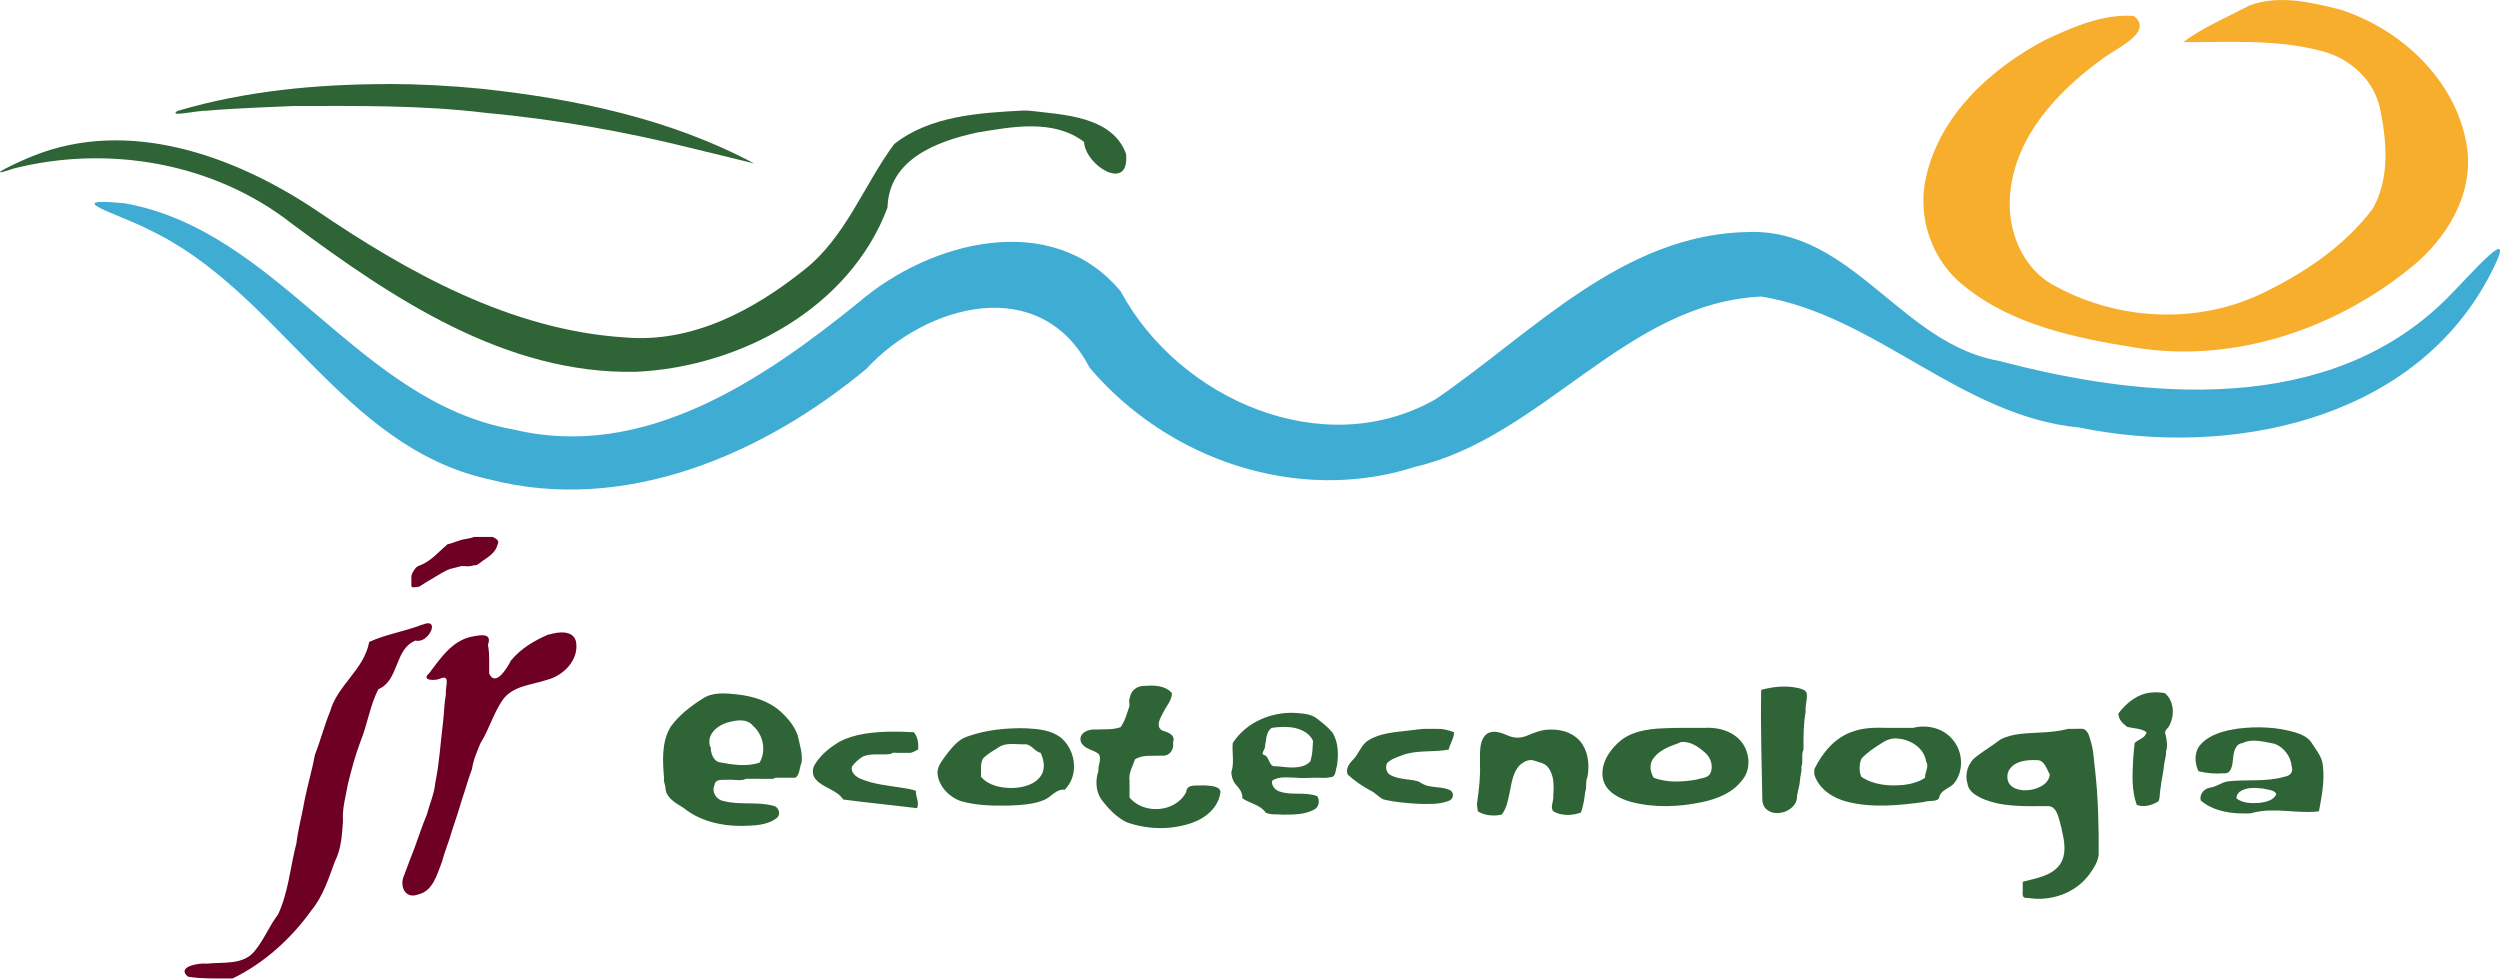 <svg xmlns="http://www.w3.org/2000/svg" xmlns:xlink="http://www.w3.org/1999/xlink" viewBox="0 0 552.928 216.43">
  <style>.verde { fill:#2f6536; } .cyan { fill:#3facd4; } .naranja { fill:#f7ae2c; } .morado { fill:#6e0023; }</style>
  <use xlink:href="#jr" />
  <symbol id="jr" viewBox="0 0 552.928 216.43">
    <path class="naranja" d="M482.883 9.304c4.33-3.246 9.675-5.466 14.524-8.053 6.47-2.48 13.652-.77 20.123.85 13.64 4.33 25.87 15.85 28.09 30.37 1.575 10.57-4.606 20.55-12.654 26.91-16.822 13.58-39.18 21.02-60.782 17.49-13.172-2.13-27.094-4.97-37.727-13.58-7.21-5.61-10.55-15.35-8.443-24.22C429.09 25.38 440.398 15.1 452.4 8.8c6.09-2.835 12.72-5.777 19.56-5.26 4.75 3.695-4.87 7.558-7.48 9.86-9.55 6.98-18.58 16.723-19.84 28.99-.96 8.22 2.57 17.378 10.34 21.09 13.92 7.52 31.42 8.24 45.7 1.238 9.133-4.442 17.916-10.364 24.09-18.544 3.7-6.436 3.183-14.47 1.754-21.506-1.14-6.887-6.94-12.03-13.59-13.52-9.79-2.508-20.03-1.775-30.04-1.83z"/>
    <path class="verde" d="M85.8 18.593c-15.645.017-31.445 1.48-46.49 5.926-2.5 1.51 4.687-.15 6.15-.01 6.475-.58 13.012-.76 19.425-1.06 14.193-.02 28.42-.21 42.538 1.51 15.365 1.43 30.616 4.09 45.597 7.83 4.6 1.1 9.19 2.25 13.785 3.37-18.51-9.88-39.43-14.27-60.13-16.51-6.93-.69-13.9-1.06-20.872-1.08z"/>
    <path class="verde" d="M226.433 24.44c-9.775.512-20.698 1.133-28.668 7.425-6.742 9.106-10.68 20.527-19.856 27.78-11.19 8.96-24.82 16.26-39.61 14.99-25.23-1.584-48.17-14.37-68.64-28.314C51.74 34.4 28.4 26 7.29 34.5c-2.682 1.02-12.033 5.435-4.284 2.774 21-5.31 44.314-1.29 61.524 12.178 22.244 16.53 47.364 33.44 76.254 32.776 22.874-1.102 47.173-14.023 55.51-36.33.29-10.555 10.66-14.59 19.715-16.56 7.76-1.3 17.01-3.094 23.75 2.054.37 5.445 10.26 11.23 9.27 2.58-3.1-8.317-13.92-8.6-21.49-9.497l-1.13-.03zM180.2 57.737l-.678.643.68-.642z"/>
    <path class="cyan" d="M108.243 106.027c-32.707-7.16-46.627-41.853-75.555-55.355-6.333-3.282-20.002-7.174-5.037-5.693C61.74 51.12 79.16 88.91 113.61 95c28.804 6.91 55.07-10.942 76.328-28.146 15.754-13.526 42.807-20.627 57.914-2.426 12.86 23.887 44.867 38.02 69.714 23.837 21.47-14.688 41.32-36.575 69.32-36.962 22.86-.584 33.7 24.816 55.3 28.525 32.38 8.587 72.68 12.063 98.625-13.46 5.23-5.077 17.6-19.815 9.38-4.58-17.2 31.64-57.57 39.49-90.33 32.765-26.18-2.505-44.87-24.773-70.26-28.965-30 1.368-48.26 31.064-76.68 37.68-25.82 8.28-54.62-1.52-71.94-21.964-10.89-20.99-36.18-14.023-49.34.25-22.81 18.974-53.5 32.214-83.38 24.474z"/>
    <path class="verde" d="m 249.843,154.507 c 0.252,-1.79 1.56,-2.858 3.386,-2.81 2.04,-0.167 4.55,-0.098 5.97,1.61 0.01,1.58 -1.23,2.815 -1.87,4.174 -0.61,1.16 -1.85,3.09 -0.34,4.06 1.3,0.45 3.04,0.87 2.46,2.65 0.27,1.72 -0.87,3.21 -2.68,2.92 -1.92,0.15 -4.04,-0.27 -5.75,0.85 -0.51,1.55 -1.45,3.04 -1.2,4.74 l 0,3.67 c 3.14,3.86 10.27,3.33 12.53,-1.2 0.17,-1.93 2.45,-1.3 3.85,-1.48 1.22,0.13 3.42,0 3.74,1.39 -0.33,3.45 -3.32,5.92 -6.43,6.96 -4.63,1.57 -9.81,1.45 -14.39,-0.21 -2.29,-1.15 -4.09,-3.1 -5.61,-5.12 -1.18,-1.82 -1.26,-4.2 -0.57,-6.2 -0.11,-1.38 0.76,-2.56 0.11,-3.71 -1.21,-1.04 -3.19,-1.07 -3.95,-2.62 -0.73,-1.99 1.61,-3.01 3.23,-2.83 1.84,-0.1 3.76,0.12 5.53,-0.53 0.99,-1.41 1.44,-3.15 1.95,-4.7 0.01,-0.51 -0.13,-1.02 -0.04,-1.53 z m 139.92,21.84 c -0.134,-7.92 -0.403,-15.84 -0.24,-23.76 2.68,-0.75 5.57,-1.017 8.3,-0.39 0.78,0.22 1.862,0.473 1.8,1.496 0.08,1.24 -0.404,2.45 -0.26,3.693 -0.504,2.768 -0.494,5.595 -0.48,8.4 -0.58,1.204 0.02,2.612 -0.478,3.84 0.164,1.025 -0.283,1.99 -0.3,3 -0.09,1.162 -0.485,2.277 -0.66,3.418 0.114,1.975 -1.762,3.436 -3.567,3.71 -1.534,0.33 -3.46,-0.295 -3.936,-1.93 -0.16,-0.476 -0.187,-0.98 -0.18,-1.477 z m 78.72,-18.48 c 1.74,-2.352 4.228,-4.396 7.238,-4.685 1.03,-0.117 2.07,-0.058 3.09,0.125 1.99,1.644 2.18,4.708 1.11,6.92 -0.27,0.87 -1.47,1.333 -0.94,2.326 0.27,1.214 0.46,2.502 0.08,3.714 0.06,1.142 -0.44,2.246 -0.48,3.4 -0.19,1.503 -0.54,2.993 -0.71,4.495 -0.22,0.973 -0.09,2.277 -0.47,3.052 -1.4,0.88 -3.2,1.414 -4.81,0.813 -1.13,-3.095 -0.99,-6.46 -0.82,-9.7 0.09,-1.33 0.21,-2.655 0.34,-3.98 0.83,-0.86 2.38,-1.07 2.64,-2.4 -1.24,-0.91 -2.88,-0.808 -4.31,-1.2 -0.93,-0.723 -1.9,-1.605 -1.92,-2.88 z m -321.6,14.4 c -0.327,-3.85 -0.632,-8.07 1.44,-11.52 1.852,-2.555 4.4,-4.543 7.054,-6.21 2.236,-1.524 5.073,-1.22 7.62,-0.96 3.525,0.398 7.136,1.44 9.782,3.922 1.58,1.46 3.03,3.22 3.69,5.28 0.4,1.92 1.08,3.89 0.82,5.87 -0.49,1.03 -0.39,2.95 -1.47,3.37 -1.44,0 -2.87,0 -4.29,-0.01 -0.57,0.43 -1.34,0.18 -2.03,0.25 -1.49,0 -2.98,0 -4.46,-0.01 -1.16,0.58 -2.61,0.13 -3.89,0.21 -1.1,0.1 -2.94,-0.34 -3.11,1.16 -0.72,1.56 0.4,3.29 2.03,3.55 3.54,0.93 7.28,0.1 10.83,1.01 1.35,0.18 1.97,1.99 0.8,2.82 -2.18,1.62 -5.09,1.59 -7.69,1.67 -4.53,0.03 -9.21,-1.08 -12.8,-3.96 -1.61,-1.05 -3.71,-2.04 -4.01,-4.18 0.05,-0.81 -0.46,-1.52 -0.35,-2.3 z m 10.32,-6.96 c -0.034,1.267 0.62,3.078 1.966,3.29 2.89,0.536 5.98,1.038 8.83,0.07 1.53,-2.603 0.82,-6.11 -1.4,-8.088 -1.33,-1.65 -3.48,-1.35 -5.29,-0.89 -1.95,0.46 -4.01,1.79 -4.4,3.86 -0.02,0.58 -0.08,1.25 0.28,1.74 z m 115.2,5.28 c 0.59,-2.032 0.06,-4.165 0.24,-6.24 2.953,-4.624 8.645,-7.01 14.026,-6.663 1.62,0.143 3.39,0.22 4.7,1.313 1.2,0.942 2.44,1.896 3.39,3.102 1.29,2.17 1.31,4.86 0.93,7.29 -0.31,0.83 -0.19,2.43 -1.31,2.48 -1.18,0.32 -2.39,0.09 -3.59,0.15 -1.42,0.01 -2.84,0.13 -4.25,-0.01 -1.71,-0.04 -3.58,-0.33 -5.11,0.59 -0.43,0.86 0.48,2.05 1.36,2.38 2.73,1.06 5.81,0.06 8.55,1.11 0.63,0.98 0.4,2.42 -0.69,2.97 -2.09,1.13 -4.55,1.11 -6.87,1.12 -1.25,-0.13 -2.75,0.09 -3.83,-0.43 -1.2,-1.79 -3.52,-2.04 -5.18,-3.19 0.14,-1.33 -0.83,-2.33 -1.62,-3.25 -0.55,-0.77 -0.87,-1.82 -0.79,-2.75 z m 17.52,-2.64 c 0.403,-1.32 0.376,-2.716 0.48,-4.08 -0.965,-2.12 -3.412,-2.974 -5.59,-3.067 -1.18,-0.07 -2.363,0.013 -3.53,0.187 -1.31,0.84 -1.187,2.608 -1.488,3.956 0.148,0.823 -1.243,1.866 -0.052,2.084 1.122,0.59 0.913,2.695 2.437,2.435 2.186,0.16 4.537,0.685 6.612,-0.284 0.404,-0.274 1.17,-0.663 1.13,-1.23 z m 86.88,-6.96 c 3.296,-0.24 7.038,0.81 8.843,3.783 1.423,2.35 1.52,5.65 -0.348,7.8 -2.092,2.8 -5.5,4.114 -8.8,4.832 -5.178,1.088 -10.65,1.306 -15.796,-0.055 -2.505,-0.712 -5.313,-2.078 -6.1,-4.777 -0.79,-3.065 0.965,-6.144 3.155,-8.178 2.636,-2.556 6.447,-3.17 9.97,-3.306 3.023,-0.166 6.05,-0.076 9.077,-0.1 z m -5.52,3.36 c -2.158,0.77 -4.56,1.66 -5.817,3.708 -0.73,1.24 -0.433,2.806 0.296,3.973 3,1.113 6.32,0.94 9.424,0.4 0.986,-0.315 2.348,-0.323 2.982,-1.194 0.897,-1.607 0.28,-3.646 -1.08,-4.79 -1.452,-1.26 -3.26,-2.575 -5.292,-2.318 -0.183,0.038 -0.363,0.107 -0.513,0.222 z m 30,5.76 c 1.773,-3.62 4.568,-7.02 8.517,-8.312 2.473,-0.9 5.133,-0.89 7.726,-0.808 l 5.596,0 c 3.205,-0.842 6.94,0.124 8.964,2.854 2.09,2.63 2.24,6.71 0.133,9.37 -0.96,1.16 -2.88,1.43 -3.29,3.03 -0.17,1.28 -2.35,0.69 -3.39,1.14 -5.61,0.76 -11.42,1.35 -16.97,-0.05 -3.08,-0.77 -6.13,-2.68 -7.22,-5.8 -0.16,-0.44 -0.04,-0.94 -0.07,-1.4 z m 24.72,-1.68 c -0.42,-2.97 -3.422,-4.874 -6.244,-5.065 -1.34,-0.21 -2.6,0.334 -3.69,1.06 -1.54,0.974 -3.09,2 -4.34,3.33 -0.58,1.173 -0.56,2.987 -0.07,4.038 2.68,1.834 6.13,2.112 9.29,1.822 1.68,-0.202 3.39,-0.622 4.81,-1.584 -0.06,-1.26 0.98,-2.488 0.24,-3.6 z m -190.56,6.24 c -1.82,-0.213 -2.93,1.567 -4.44,2.237 -2.51,1.06 -5.296,1.147 -7.982,1.277 -3.57,0.05 -7.21,-0.02 -10.66,-1.04 -2.49,-0.94 -4.69,-3.2 -5,-5.93 -0.19,-1.62 1.01,-2.94 1.86,-4.19 1.32,-1.67 2.7,-3.51 4.83,-4.16 4.1,-1.45 8.5,-1.88 12.83,-1.79 2.6,0.15 5.42,0.36 7.6,1.95 3.26,2.56 4.18,7.83 1.48,11.11 -0.15,0.2 -0.32,0.39 -0.49,0.57 z m -5.28,-8.16 c -1.33,-0.27 -2.07,-1.915 -3.408,-1.89 -1.99,0.08 -4.208,-0.514 -5.968,0.717 -1.154,0.727 -2.358,1.424 -3.344,2.373 -0.717,1.24 -0.392,2.718 -0.48,4.08 1.647,1.97 4.4,2.49 6.846,2.494 2.35,-0.05 5.03,-0.67 6.43,-2.73 1.01,-1.52 0.66,-3.49 -0.09,-5.04 z m 87.84,-5.28 c 1.245,-0.092 2.44,0.324 3.6,0.72 -0.027,1.38 -0.903,2.527 -1.2,3.84 -3.42,0.66 -7.028,0 -10.343,1.268 -1.137,0.45 -2.4,0.82 -3.27,1.72 -0.47,0.925 -0.18,2.183 0.783,2.664 1.864,1.01 4.077,0.81 6.072,1.37 0.797,0.43 1.565,0.98 2.5,1.07 1.528,0.35 3.2,0.18 4.617,0.92 0.973,0.56 0.672,2.07 -0.383,2.34 -2.08,0.81 -4.37,0.69 -6.56,0.65 -2.63,-0.15 -5.27,-0.35 -7.82,-0.98 -1.09,-0.49 -1.85,-1.51 -2.95,-1.99 -1.79,-0.99 -3.5,-2.12 -4.98,-3.53 -0.51,-1.21 0.32,-2.4 1.14,-3.23 1.37,-1.32 1.82,-3.41 3.54,-4.38 2.69,-1.63 5.93,-1.74 8.97,-2.12 1.41,-0.13 2.81,-0.44 4.23,-0.36 l 2.051,0 z m 138,22.08 c -0.614,-1.74 -0.84,-5.168 -3.205,-5.018 -4.89,0.01 -10.045,0.28 -14.612,-1.77 -1.33,-0.69 -2.863,-1.57 -3.026,-3.22 -0.686,-2.18 0.132,-4.64 1.978,-5.99 1.712,-1.31 3.56,-2.43 5.274,-3.73 2.714,-1.45 5.91,-1.36 8.9,-1.57 2.045,-0.08 4.105,-0.29 6.083,-0.8 1.12,0.03 2.25,-0.06 3.355,-0.01 1.386,0.55 1.423,2.26 1.854,3.45 0.473,1.82 0.513,3.81 0.774,5.7 0.692,6.2 0.836,12.45 0.785,18.68 -0.152,1.6 -1.16,3.11 -2.12,4.43 -3.07,4.12 -8.54,5.99 -13.542,5.13 -1.19,0.18 -1.24,-0.63 -1.13,-1.54 l 0,-2.03 c 2.89,-0.78 6.31,-1.22 8.21,-3.79 1.56,-2.28 1.03,-5.24 0.4,-7.72 l 0.04,-0.25 z m -12,-11.04 c 0.302,2.19 2.917,2.716 4.762,2.467 1.943,-0.226 4.34,-1.227 4.598,-3.428 -0.71,-1.205 -1.18,-3.27 -2.923,-3.185 -2.193,-0.1 -4.993,0.19 -6.167,2.33 -0.274,0.56 -0.346,1.21 -0.27,1.82 z m 52.08,-7.92 c -1.766,0.066 -2.074,2.123 -2.197,3.502 -0.137,1.31 -0.32,3.41 -2.126,3.18 -1.846,0.16 -3.717,-0.02 -5.517,-0.45 -0.91,-1.88 -0.987,-4.34 0.497,-5.95 2.1,-2.29 5.292,-3.04 8.25,-3.48 4.275,-0.53 8.697,-0.37 12.834,0.89 1.407,0.45 2.852,1.15 3.6,2.49 0.95,1.48 2.173,2.93 2.323,4.76 0.442,3.4 -0.24,6.81 -0.864,10.15 -4.874,0.61 -9.854,-0.96 -14.672,0.34 -0.86,0.26 -1.8,0.08 -2.7,0.13 -3.11,-0.1 -6.37,-0.79 -8.78,-2.88 -0.31,-1.36 0.72,-2.58 2.03,-2.82 1.46,-0.16 2.58,-1.21 3.96,-1.39 4.17,-0.49 8.48,0.17 12.55,-1.03 1.25,-0.2 2.01,-1.03 1.58,-2.29 -0.18,-2.19 -1.71,-4.2 -3.74,-4.99 -2.27,-0.38 -4.79,-1.24 -7,-0.21 z m -1.44,12.24 c 1.423,1.1 3.37,1.106 5.086,0.99 1.38,-0.183 3.12,-0.51 3.73,-1.948 -0.35,-0.91 -1.98,-0.98 -2.94,-1.22 -1.73,-0.21 -3.71,-0.34 -5.19,0.73 -0.44,0.34 -0.7,0.89 -0.7,1.44 z m -167.28,-10.32 c 0.018,-1.41 0.32,-3.02 1.47,-3.954 1.474,-0.968 3.24,-0.222 4.696,0.377 1.33,0.61 2.87,0.604 4.22,0.016 1.64,-0.687 3.34,-1.39 5.16,-1.342 2.77,-0.116 5.77,0.99 7.22,3.49 1.24,2.067 1.37,4.602 0.99,6.932 -0.53,1.036 -0.09,2.32 -0.53,3.396 -0.16,1.533 -0.42,3.063 -0.92,4.524 -1.8,0.656 -3.91,0.77 -5.68,-0.027 -1.5,-0.64 -0.29,-2.41 -0.45,-3.61 0.13,-2.14 0.26,-4.6 -1.17,-6.37 -0.73,-0.99 -2.03,-1.08 -3.04,-1.47 -1.13,-0.4 -2.22,0.18 -3.07,0.88 -1.73,1.64 -1.93,4.17 -2.41,6.38 -0.34,1.62 -0.66,3.34 -1.71,4.68 -1.76,0.38 -3.73,0.24 -5.28,-0.72 -0.12,-0.87 -0.31,-1.58 -0.08,-2.51 0.35,-2.59 0.65,-5.2 0.55,-7.82 l 0,-2.88 z m -130.32,0.48 c -2.035,0.323 -4.194,-0.234 -6.152,0.55 -0.94,0.583 -1.81,1.332 -2.45,2.237 -0.37,1.272 0.84,2.258 1.88,2.7 2.98,1.28 6.26,1.51 9.42,2.04 0.95,0.163 1.92,0.293 2.83,0.632 -0.1,1.295 0.86,2.582 0.24,3.84 -5.43,-0.68 -10.89,-1.194 -16.32,-1.92 -1.44,-2.216 -4.46,-2.507 -6.11,-4.502 -0.79,-0.93 -0.77,-2.314 -0.12,-3.314 1.3,-2.122 3.32,-3.718 5.43,-4.972 3.4,-1.773 7.32,-2.114 11.08,-2.216 1.78,-0.033 3.56,0.024 5.33,0.124 0.92,1.043 1.08,2.51 0.96,3.84 -0.69,0.264 -1.3,0.82 -2.07,0.72 -1.07,-0.018 -2.14,0.06 -3.21,-0.036 -0.25,0.01 -0.56,0.04 -0.71,0.277 z"/>
    <path class="morado" d="m 104.883,118.747 4.08,0 c 0.677,0.338 1.62,0.805 1.078,1.715 -0.37,1.642 -1.86,2.635 -3.18,3.5 -0.72,0.528 -1.24,1.163 -2.18,1.075 -0.84,0.374 -1.75,0.132 -2.62,0.158 -0.76,0.244 -1.55,0.376 -2.34,0.594 -1.37,0.43 -2.56,1.28 -3.8,1.99 -1.11,0.63 -2.17,1.32 -3.25,2 -0.66,-0.09 -1.85,0.65 -1.69,-0.61 0.08,-0.86 -0.19,-1.83 0.31,-2.58 0.35,-0.69 0.85,-1.4 1.65,-1.56 2.4,-0.94 4.08,-2.98 5.98,-4.62 1.42,-0.32 2.73,-1.05 4.19,-1.21 0.62,-0.12 1.24,-0.24 1.82,-0.47 z m -11.517,19.44 c 4.224,-1.824 1.497,4.257 -1.448,3.486 -4.71,1.83 -3.59,8.78 -8.217,10.756 -1.81,3.35 -2.46,7.92 -4.01,11.67 -1.14,3.04 -2,6.22 -2.75,9.36 -0.48,2.69 -1.28,5.37 -1.08,8.15 -0.24,3.04 -0.35,6.09 -1.8,8.94 -1.38,3.74 -2.59,7.6 -5.15,10.75 -4.51,6.3 -10.5,11.74 -17.47,15.11 -3.3,-0.03 -6.61,0.13 -9.86,-0.39 -2.69,-2.22 2.42,-3.09 4.17,-2.89 3.63,-0.4 8.12,0.4 10.66,-2.89 1.99,-2.44 3.18,-5.52 5.07,-7.96 2.34,-4.96 2.71,-10.59 4.08,-15.78 0.38,-3.23 1.28,-6.38 1.82,-9.59 0.66,-3.34 1.66,-6.6 2.27,-9.97 1.24,-3.15 2.08,-6.51 3.36,-9.6 1.62,-5.81 7.56,-9.3 8.64,-15.36 3.75,-1.72 7.93,-2.33 11.76,-3.84 z m 28.077,2.16 c 2.024,-0.626 5.448,-1.07 5.976,1.667 0.63,3.958 -2.76,7.376 -6.38,8.33 -3.44,1.183 -7.75,1.275 -9.97,4.615 -1.99,2.94 -2.92,6.45 -4.82,9.44 -0.75,1.84 -1.58,3.71 -1.86,5.7 -0.82,2.09 -1.37,4.29 -2.12,6.45 -0.72,2.4 -1.48,4.77 -2.29,7.14 -0.62,2.32 -1.62,4.56 -2.22,6.9 -1.09,2.74 -1.96,6.51 -5.29,7.24 -2.95,1.12 -4.2,-2.01 -3.06,-4.3 0.74,-2.05 1.51,-4.03 2.3,-6.06 0.9,-2.42 1.67,-4.87 2.68,-7.26 0.64,-2.4 1.69,-4.71 1.9,-7.17 0.92,-4.4 1.14,-8.92 1.71,-13.36 0.25,-2.11 0.24,-4.14 0.63,-6.14 -0.23,-1.48 1.13,-4.49 -1.24,-3.46 -1.04,0.52 -4.41,0.51 -2.46,-1.19 2.54,-3.35 5.2,-7.39 9.68,-8.13 1.71,-0.34 4.31,-0.8 3.31,1.85 0.42,2.08 0.23,4.23 0.28,6.37 1.38,3.08 4.01,-1.3 4.8,-2.87 2.18,-2.68 5.25,-4.48 8.39,-5.82 z"/>
  </symbol>
</svg>